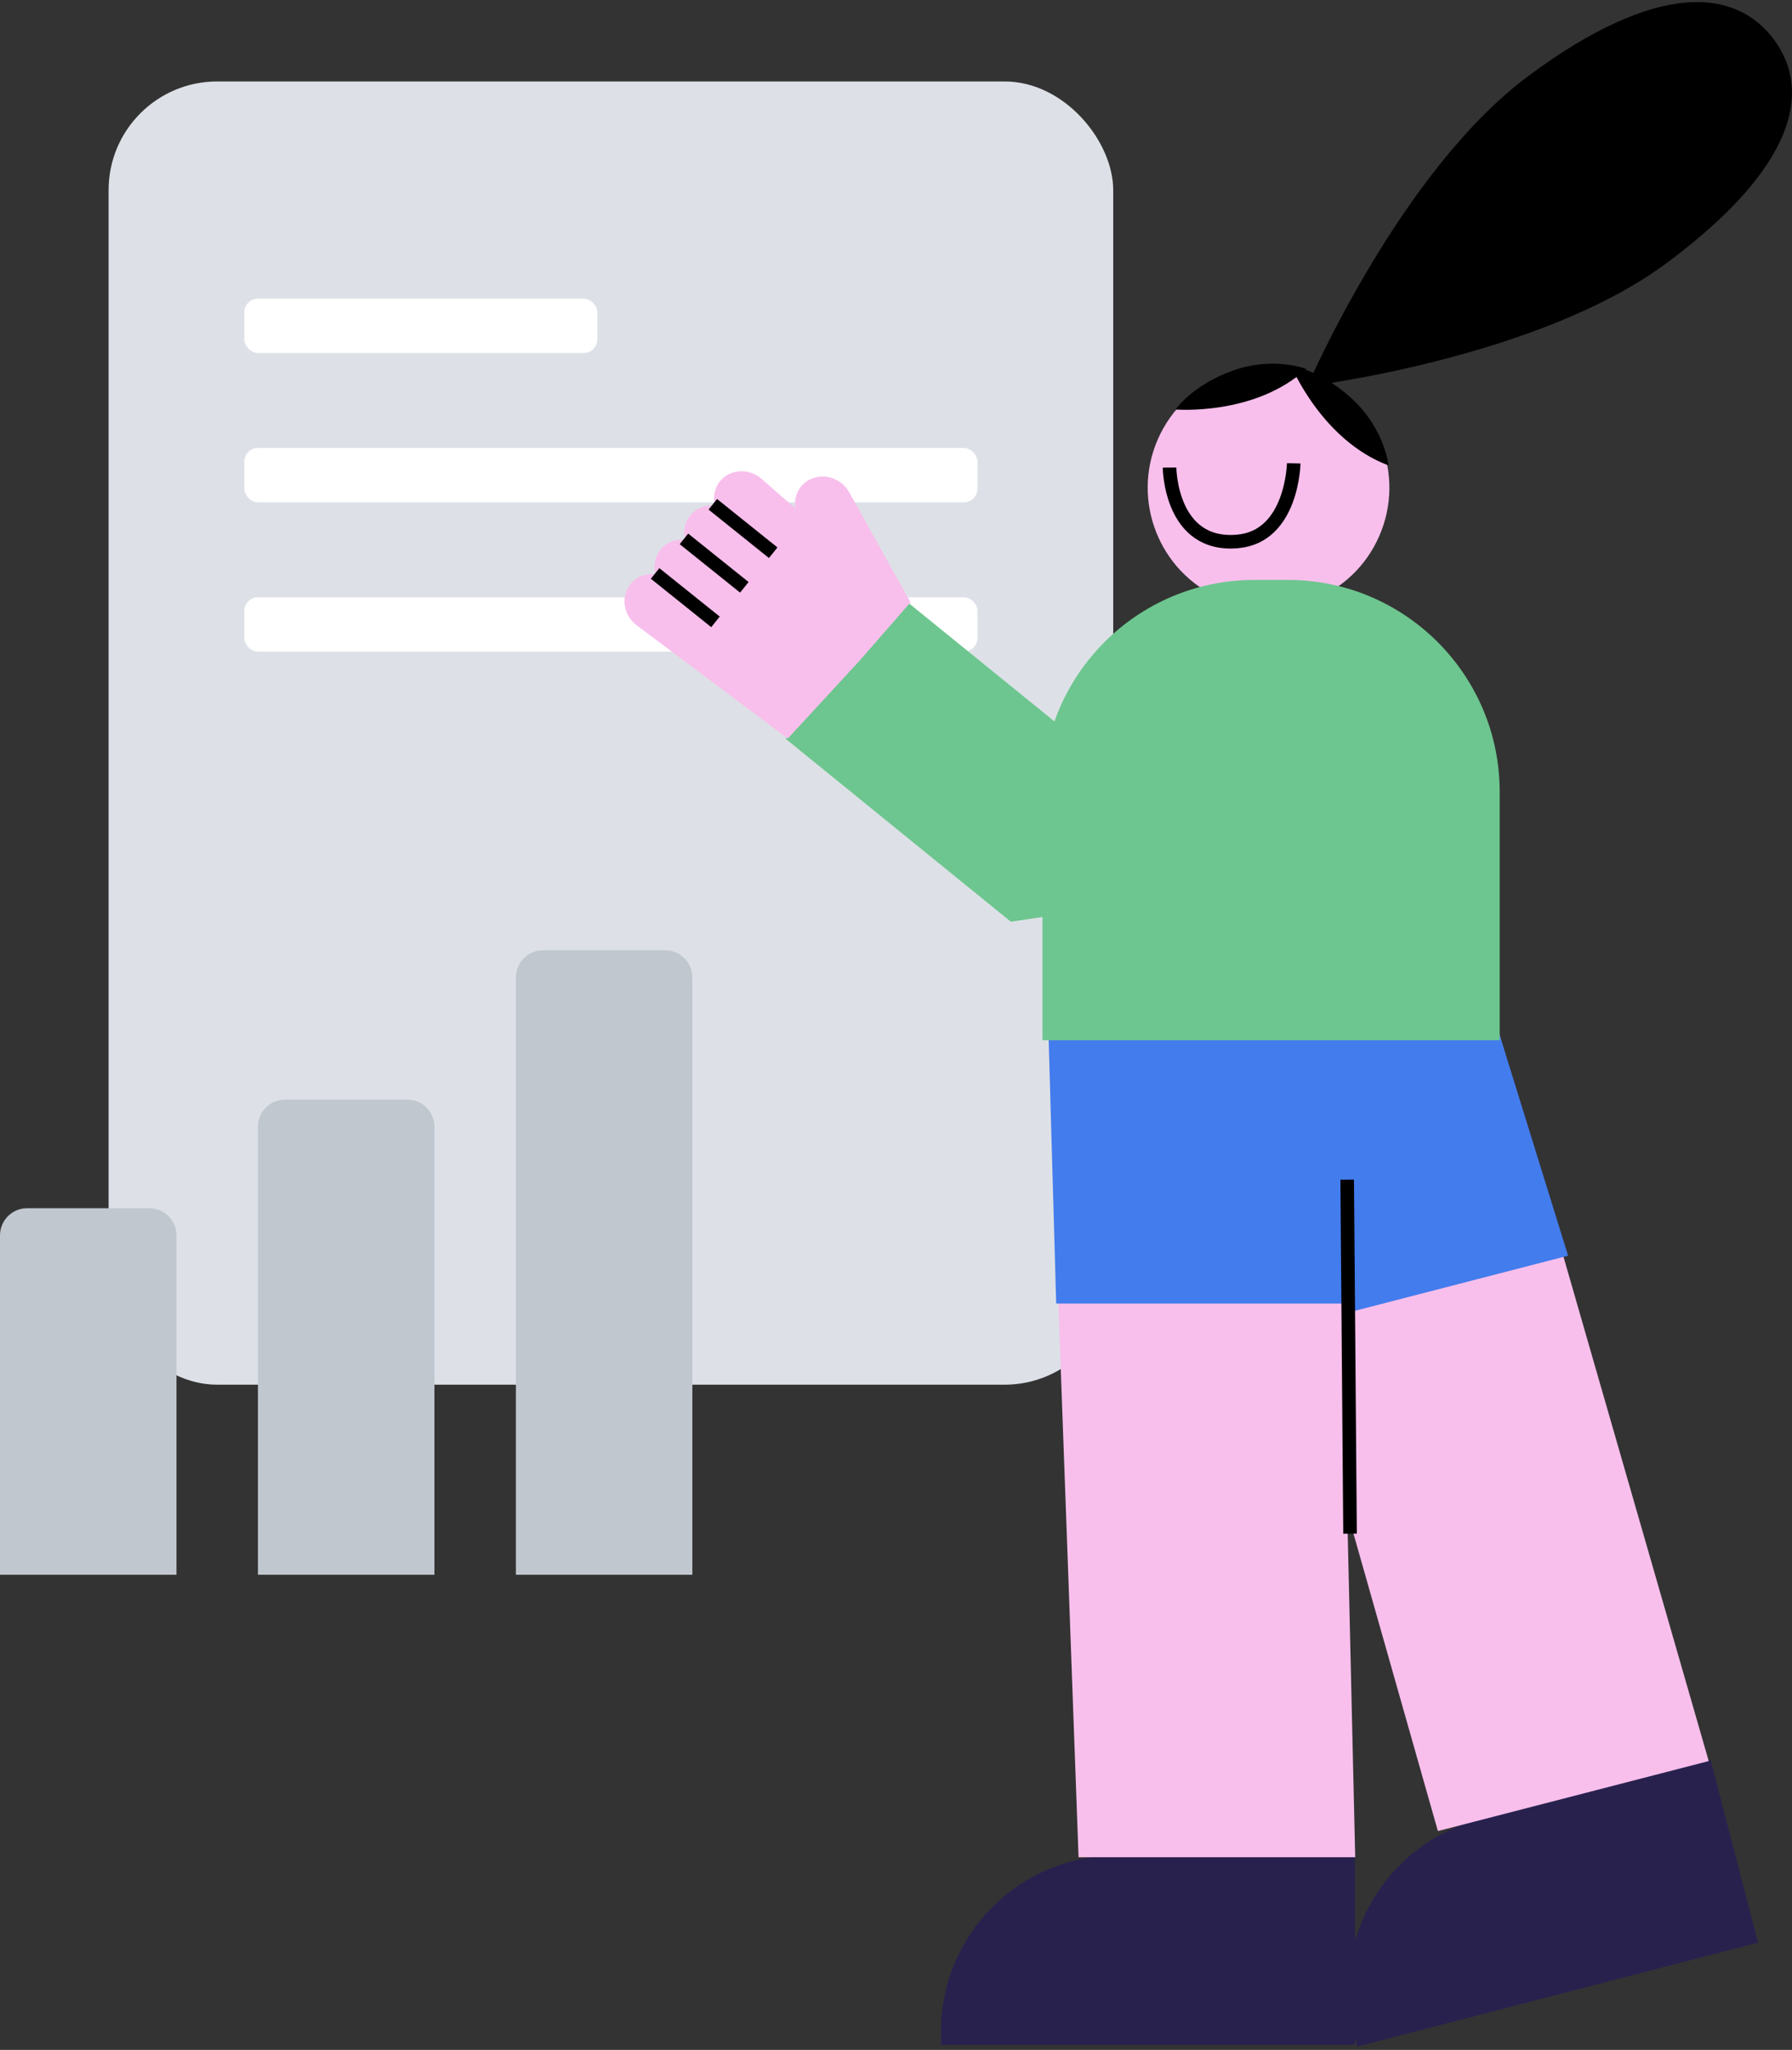 <svg width="132" height="151" viewBox="0 0 132 151" fill="none" xmlns="http://www.w3.org/2000/svg">
<rect x="0" y="0" width="132" height="151" fill="#333333" stroke="none"/>
<rect x="8" y="6" width="74" height="96" rx="8" fill="#DDE1E7"/>
<rect x="18" y="33" width="54" height="4" rx="1" fill="white"/>
<rect x="18" y="22" width="26" height="4" rx="1" fill="white"/>
<rect x="18" y="44" width="54" height="4" rx="1" fill="white"/>
<path d="M108.991 134.018L125.998 129.607L129.497 143.099L99.987 150.753L99.731 149.765C97.941 142.864 102.091 135.808 108.991 134.018Z" fill="#28214E"/>
<path d="M125.866 129.725L105.916 134.881L89.233 76.097H110.422L125.866 129.725Z" fill="#F8BFEC"/>
<path d="M112.554 5.616C122.044 -1.437 127.839 -0.888 130.666 2.91C133.487 6.707 132.268 12.317 122.778 19.369C113.288 26.421 96.299 28.457 96.299 28.457C96.299 28.457 103.07 12.674 112.56 5.616H112.554Z" fill="black"/>
<path d="M101.597 39.486C99.632 43.991 94.386 46.046 89.88 44.081C85.374 42.115 83.319 36.869 85.285 32.363C87.251 27.858 92.497 25.802 97.002 27.768C101.508 29.734 103.563 34.98 101.597 39.486Z" fill="#F8BFEC"/>
<path d="M86.604 30.165C86.604 30.165 92.418 30.65 96.222 27.178C96.222 27.178 93.797 26.221 90.791 27.306C87.785 28.391 86.598 30.165 86.598 30.165H86.604Z" fill="black"/>
<path d="M95.11 26.956C95.11 26.956 97.37 32.445 102.277 34.283C102.277 34.283 102.016 31.647 99.641 29.426C97.267 27.205 95.11 26.956 95.11 26.956Z" fill="black"/>
<path d="M86.15 34.443C86.15 34.443 86.188 40.34 91.179 39.881C95.2 39.517 95.296 34.131 95.296 34.131" stroke="black" stroke-miterlimit="10"/>
<path d="M74.46 67.897L96.331 64.585L96.056 51.629L77.727 54.418" fill="#6DC68F"/>
<path d="M57.868 54.419L74.461 67.898L83.524 57.891L66.924 44.419L57.868 54.419Z" fill="#6DC68F"/>
<path d="M59.641 35.324C58.849 35.732 58.454 36.594 58.581 37.443L56.086 35.266C55.186 34.481 53.833 34.539 53.08 35.4C52.627 35.917 52.499 36.606 52.659 37.251C52.002 37.181 51.331 37.404 50.885 37.921C50.432 38.438 50.304 39.127 50.464 39.772C49.806 39.702 49.136 39.925 48.689 40.442C48.236 40.959 48.108 41.648 48.268 42.293C47.611 42.223 46.941 42.446 46.494 42.963C45.741 43.825 45.862 45.171 46.768 45.963L58.026 54.406L63.266 48.726L67.07 44.367L62.557 36.268C61.983 35.228 60.675 34.8 59.647 35.33L59.641 35.324Z" fill="#F8BFEC"/>
<path d="M48.255 42.242L52.703 45.809" stroke="black" stroke-miterlimit="10"/>
<path d="M50.38 39.696L54.828 43.263" stroke="black" stroke-miterlimit="10"/>
<path d="M52.506 37.148L56.954 40.716" stroke="black" stroke-miterlimit="10"/>
<path d="M115.508 92.498L95.558 97.655L89.233 76.097H110.422L115.508 92.498Z" fill="#437CED"/>
<path d="M82.237 136.682H99.807V150.62H69.32V149.599C69.32 142.47 75.108 136.682 82.237 136.682Z" fill="#28214E"/>
<path d="M99.825 136.809H79.447L77.22 75.689H98.408L99.825 136.809Z" fill="#F8BFEC"/>
<path d="M99.142 96.022H77.8L77.22 75.689H98.561L99.142 96.022Z" fill="#437CED"/>
<path d="M99.445 112.973L99.235 86.896" stroke="black" stroke-miterlimit="10"/>
<path d="M92.401 42.72H94.864C103.48 42.72 110.468 49.715 110.468 58.324V76.628H76.79V58.324C76.79 49.709 83.785 42.72 92.394 42.72H92.401Z" fill="#6DC68F"/>
<path d="M0 91C0 89.895 0.895 89 2 89H11C12.105 89 13 89.895 13 91V116H0V91Z" fill="#C0C7CF"/>
<path d="M19 83C19 81.895 19.895 81 21 81H30C31.105 81 32 81.895 32 83V116H19V83Z" fill="#C0C7CF"/>
<path d="M38 72C38 70.895 38.895 70 40 70H49C50.105 70 51 70.895 51 72V116H38V72Z" fill="#C0C7CF"/>
</svg>
